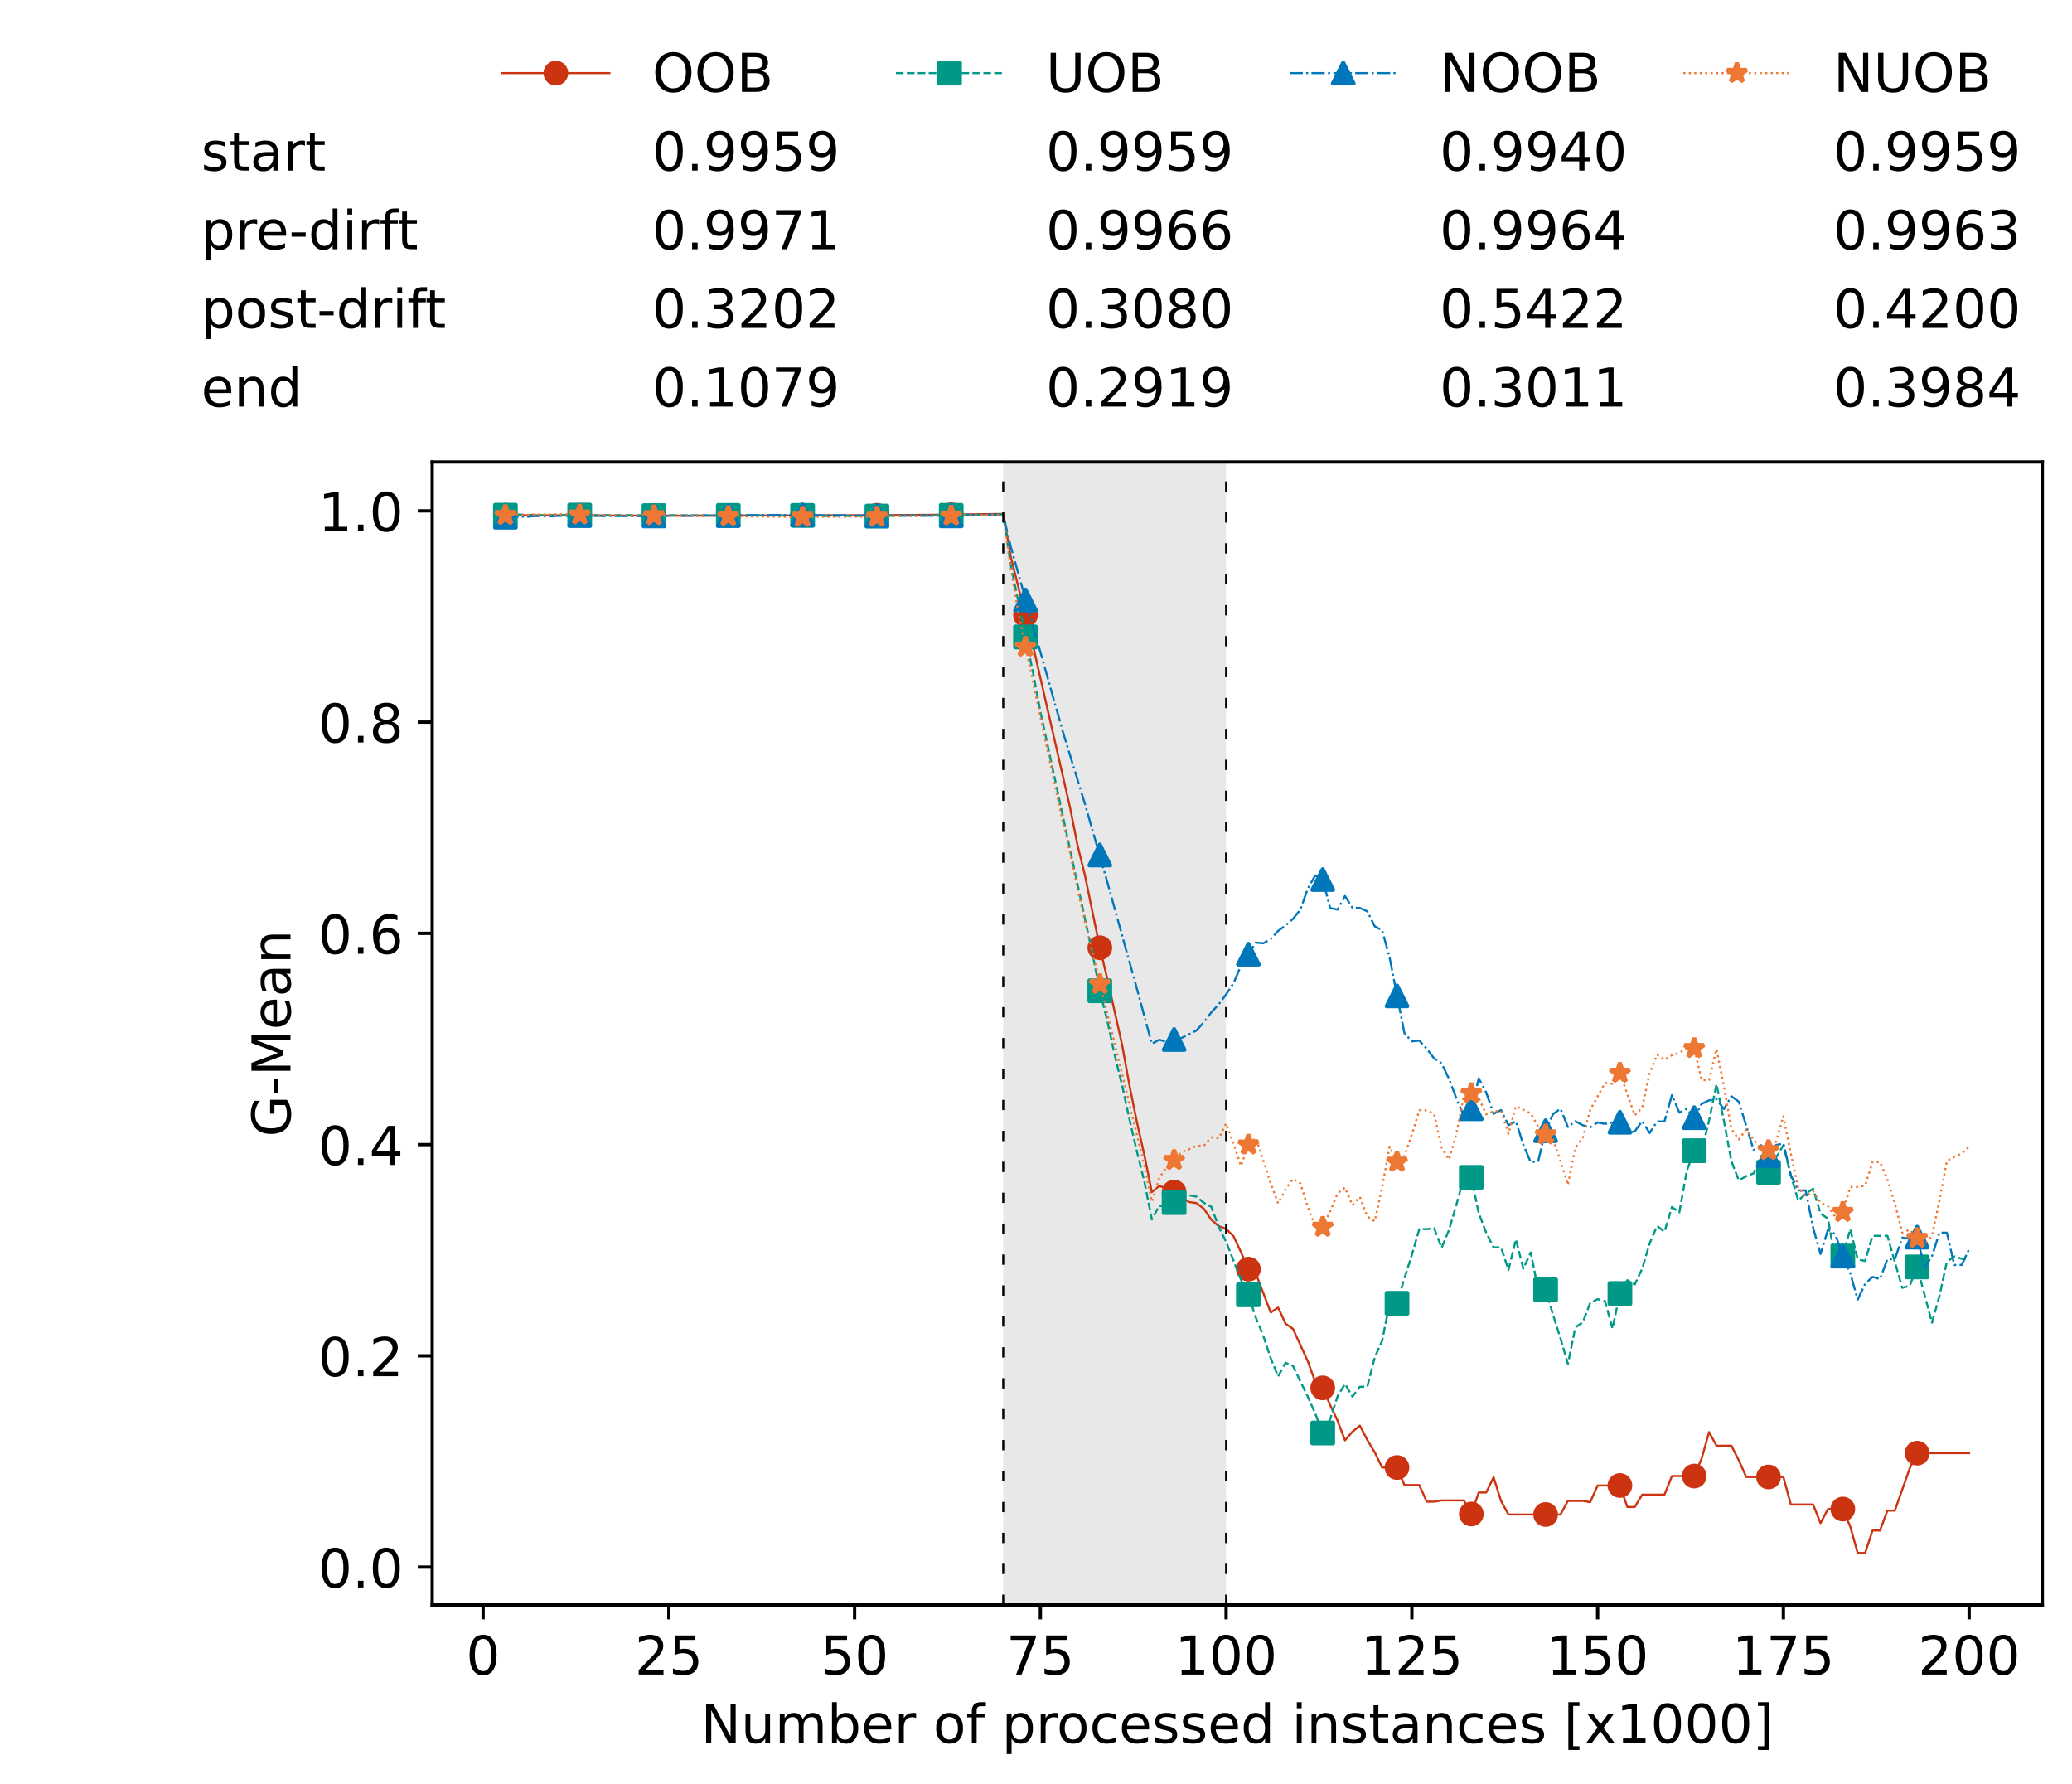 <?xml version="1.0" encoding="utf-8" standalone="no"?>
<!DOCTYPE svg PUBLIC "-//W3C//DTD SVG 1.1//EN"
  "http://www.w3.org/Graphics/SVG/1.1/DTD/svg11.dtd">
<!-- Created with matplotlib (https://matplotlib.org/) -->
<svg height="432.615pt" version="1.1" viewBox="0 0 502.65 432.615" width="502.65pt" xmlns="http://www.w3.org/2000/svg" xmlns:xlink="http://www.w3.org/1999/xlink">
 <defs>
  <style type="text/css">*{stroke-linecap:butt;stroke-linejoin:round;}</style>
 </defs>
 <g id="figure_1">
  <g id="patch_1">
   <path d="M 0 432.615 
L 502.65 432.615 
L 502.65 0 
L 0 0 
z
" style="fill:#ffffff;"/>
  </g>
  <g id="axes_1">
   <g id="patch_2">
    <path d="M 104.85 389.252 
L 495.45 389.252 
L 495.45 112.052 
L 104.85 112.052 
z
" style="fill:#ffffff;"/>
   </g>
   <g id="patch_3">
    <path clip-path="url(#p0329bcb172)" d="M 297.446 389.252 
L 297.446 112.052 
L 243.372 112.052 
L 243.372 389.252 
z
" style="fill:#d3d3d3;opacity:0.5;"/>
   </g>
   <g id="matplotlib.axis_1">
    <g id="xtick_1">
     <g id="line2d_1">
      <defs>
       <path d="M 0 0 
L 0 3.5 
" id="m6bdc2fe3b7" style="stroke:#000000;stroke-width:0.8;"/>
      </defs>
      <g>
       <use style="stroke:#000000;stroke-width:0.8;" x="117.197" xlink:href="#m6bdc2fe3b7" y="389.252"/>
      </g>
     </g>
     <g id="text_1">
      <!-- 0 -->
      <g transform="translate(113.061 406.13)scale(0.13 -0.13)">
       <defs>
        <path d="M 31.781 66.406 
Q 24.172 66.406 20.328 58.906 
Q 16.5 51.422 16.5 36.375 
Q 16.5 21.391 20.328 13.891 
Q 24.172 6.391 31.781 6.391 
Q 39.453 6.391 43.281 13.891 
Q 47.125 21.391 47.125 36.375 
Q 47.125 51.422 43.281 58.906 
Q 39.453 66.406 31.781 66.406 
z
M 31.781 74.219 
Q 44.047 74.219 50.516 64.516 
Q 56.984 54.828 56.984 36.375 
Q 56.984 17.969 50.516 8.266 
Q 44.047 -1.422 31.781 -1.422 
Q 19.531 -1.422 13.062 8.266 
Q 6.594 17.969 6.594 36.375 
Q 6.594 54.828 13.062 64.516 
Q 19.531 74.219 31.781 74.219 
z
" id="DejaVuSans-48"/>
       </defs>
       <use xlink:href="#DejaVuSans-48"/>
      </g>
     </g>
    </g>
    <g id="xtick_2">
     <g id="line2d_2">
      <g>
       <use style="stroke:#000000;stroke-width:0.8;" x="162.259" xlink:href="#m6bdc2fe3b7" y="389.252"/>
      </g>
     </g>
     <g id="text_2">
      <!-- 25 -->
      <g transform="translate(153.988 406.13)scale(0.13 -0.13)">
       <defs>
        <path d="M 19.188 8.297 
L 53.609 8.297 
L 53.609 0 
L 7.328 0 
L 7.328 8.297 
Q 12.938 14.109 22.625 23.891 
Q 32.328 33.688 34.812 36.531 
Q 39.547 41.844 41.422 45.531 
Q 43.312 49.219 43.312 52.781 
Q 43.312 58.594 39.234 62.25 
Q 35.156 65.922 28.609 65.922 
Q 23.969 65.922 18.812 64.312 
Q 13.672 62.703 7.812 59.422 
L 7.812 69.391 
Q 13.766 71.781 18.938 73 
Q 24.125 74.219 28.422 74.219 
Q 39.75 74.219 46.484 68.547 
Q 53.219 62.891 53.219 53.422 
Q 53.219 48.922 51.531 44.891 
Q 49.859 40.875 45.406 35.406 
Q 44.188 33.984 37.641 27.219 
Q 31.109 20.453 19.188 8.297 
z
" id="DejaVuSans-50"/>
        <path d="M 10.797 72.906 
L 49.516 72.906 
L 49.516 64.594 
L 19.828 64.594 
L 19.828 46.734 
Q 21.969 47.469 24.109 47.828 
Q 26.266 48.188 28.422 48.188 
Q 40.625 48.188 47.75 41.5 
Q 54.891 34.812 54.891 23.391 
Q 54.891 11.625 47.562 5.094 
Q 40.234 -1.422 26.906 -1.422 
Q 22.312 -1.422 17.547 -0.641 
Q 12.797 0.141 7.719 1.703 
L 7.719 11.625 
Q 12.109 9.234 16.797 8.062 
Q 21.484 6.891 26.703 6.891 
Q 35.156 6.891 40.078 11.328 
Q 45.016 15.766 45.016 23.391 
Q 45.016 31 40.078 35.438 
Q 35.156 39.891 26.703 39.891 
Q 22.75 39.891 18.812 39.016 
Q 14.891 38.141 10.797 36.281 
z
" id="DejaVuSans-53"/>
       </defs>
       <use xlink:href="#DejaVuSans-50"/>
       <use x="63.623" xlink:href="#DejaVuSans-53"/>
      </g>
     </g>
    </g>
    <g id="xtick_3">
     <g id="line2d_3">
      <g>
       <use style="stroke:#000000;stroke-width:0.8;" x="207.322" xlink:href="#m6bdc2fe3b7" y="389.252"/>
      </g>
     </g>
     <g id="text_3">
      <!-- 50 -->
      <g transform="translate(199.05 406.13)scale(0.13 -0.13)">
       <use xlink:href="#DejaVuSans-53"/>
       <use x="63.623" xlink:href="#DejaVuSans-48"/>
      </g>
     </g>
    </g>
    <g id="xtick_4">
     <g id="line2d_4">
      <g>
       <use style="stroke:#000000;stroke-width:0.8;" x="252.384" xlink:href="#m6bdc2fe3b7" y="389.252"/>
      </g>
     </g>
     <g id="text_4">
      <!-- 75 -->
      <g transform="translate(244.113 406.13)scale(0.13 -0.13)">
       <defs>
        <path d="M 8.203 72.906 
L 55.078 72.906 
L 55.078 68.703 
L 28.609 0 
L 18.312 0 
L 43.219 64.594 
L 8.203 64.594 
z
" id="DejaVuSans-55"/>
       </defs>
       <use xlink:href="#DejaVuSans-55"/>
       <use x="63.623" xlink:href="#DejaVuSans-53"/>
      </g>
     </g>
    </g>
    <g id="xtick_5">
     <g id="line2d_5">
      <g>
       <use style="stroke:#000000;stroke-width:0.8;" x="297.446" xlink:href="#m6bdc2fe3b7" y="389.252"/>
      </g>
     </g>
     <g id="text_5">
      <!-- 100 -->
      <g transform="translate(285.039 406.13)scale(0.13 -0.13)">
       <defs>
        <path d="M 12.406 8.297 
L 28.516 8.297 
L 28.516 63.922 
L 10.984 60.406 
L 10.984 69.391 
L 28.422 72.906 
L 38.281 72.906 
L 38.281 8.297 
L 54.391 8.297 
L 54.391 0 
L 12.406 0 
z
" id="DejaVuSans-49"/>
       </defs>
       <use xlink:href="#DejaVuSans-49"/>
       <use x="63.623" xlink:href="#DejaVuSans-48"/>
       <use x="127.246" xlink:href="#DejaVuSans-48"/>
      </g>
     </g>
    </g>
    <g id="xtick_6">
     <g id="line2d_6">
      <g>
       <use style="stroke:#000000;stroke-width:0.8;" x="342.509" xlink:href="#m6bdc2fe3b7" y="389.252"/>
      </g>
     </g>
     <g id="text_6">
      <!-- 125 -->
      <g transform="translate(330.102 406.13)scale(0.13 -0.13)">
       <use xlink:href="#DejaVuSans-49"/>
       <use x="63.623" xlink:href="#DejaVuSans-50"/>
       <use x="127.246" xlink:href="#DejaVuSans-53"/>
      </g>
     </g>
    </g>
    <g id="xtick_7">
     <g id="line2d_7">
      <g>
       <use style="stroke:#000000;stroke-width:0.8;" x="387.571" xlink:href="#m6bdc2fe3b7" y="389.252"/>
      </g>
     </g>
     <g id="text_7">
      <!-- 150 -->
      <g transform="translate(375.164 406.13)scale(0.13 -0.13)">
       <use xlink:href="#DejaVuSans-49"/>
       <use x="63.623" xlink:href="#DejaVuSans-53"/>
       <use x="127.246" xlink:href="#DejaVuSans-48"/>
      </g>
     </g>
    </g>
    <g id="xtick_8">
     <g id="line2d_8">
      <g>
       <use style="stroke:#000000;stroke-width:0.8;" x="432.633" xlink:href="#m6bdc2fe3b7" y="389.252"/>
      </g>
     </g>
     <g id="text_8">
      <!-- 175 -->
      <g transform="translate(420.226 406.13)scale(0.13 -0.13)">
       <use xlink:href="#DejaVuSans-49"/>
       <use x="63.623" xlink:href="#DejaVuSans-55"/>
       <use x="127.246" xlink:href="#DejaVuSans-53"/>
      </g>
     </g>
    </g>
    <g id="xtick_9">
     <g id="line2d_9">
      <g>
       <use style="stroke:#000000;stroke-width:0.8;" x="477.695" xlink:href="#m6bdc2fe3b7" y="389.252"/>
      </g>
     </g>
     <g id="text_9">
      <!-- 200 -->
      <g transform="translate(465.289 406.13)scale(0.13 -0.13)">
       <use xlink:href="#DejaVuSans-50"/>
       <use x="63.623" xlink:href="#DejaVuSans-48"/>
       <use x="127.246" xlink:href="#DejaVuSans-48"/>
      </g>
     </g>
    </g>
    <g id="text_10">
     <!-- Number of processed instances [x1000] -->
     <g transform="translate(170.025 422.711)scale(0.13 -0.13)">
      <defs>
       <path d="M 9.812 72.906 
L 23.094 72.906 
L 55.422 11.922 
L 55.422 72.906 
L 64.984 72.906 
L 64.984 0 
L 51.703 0 
L 19.391 60.984 
L 19.391 0 
L 9.812 0 
z
" id="DejaVuSans-78"/>
       <path d="M 8.5 21.578 
L 8.5 54.688 
L 17.484 54.688 
L 17.484 21.922 
Q 17.484 14.156 20.5 10.266 
Q 23.531 6.391 29.594 6.391 
Q 36.859 6.391 41.078 11.031 
Q 45.312 15.672 45.312 23.688 
L 45.312 54.688 
L 54.297 54.688 
L 54.297 0 
L 45.312 0 
L 45.312 8.406 
Q 42.047 3.422 37.719 1 
Q 33.406 -1.422 27.688 -1.422 
Q 18.266 -1.422 13.375 4.438 
Q 8.5 10.297 8.5 21.578 
z
M 31.109 56 
z
" id="DejaVuSans-117"/>
       <path d="M 52 44.188 
Q 55.375 50.25 60.062 53.125 
Q 64.75 56 71.094 56 
Q 79.641 56 84.281 50.016 
Q 88.922 44.047 88.922 33.016 
L 88.922 0 
L 79.891 0 
L 79.891 32.719 
Q 79.891 40.578 77.094 44.375 
Q 74.312 48.188 68.609 48.188 
Q 61.625 48.188 57.562 43.547 
Q 53.516 38.922 53.516 30.906 
L 53.516 0 
L 44.484 0 
L 44.484 32.719 
Q 44.484 40.625 41.703 44.406 
Q 38.922 48.188 33.109 48.188 
Q 26.219 48.188 22.156 43.531 
Q 18.109 38.875 18.109 30.906 
L 18.109 0 
L 9.078 0 
L 9.078 54.688 
L 18.109 54.688 
L 18.109 46.188 
Q 21.188 51.219 25.484 53.609 
Q 29.781 56 35.688 56 
Q 41.656 56 45.828 52.969 
Q 50 49.953 52 44.188 
z
" id="DejaVuSans-109"/>
       <path d="M 48.688 27.297 
Q 48.688 37.203 44.609 42.844 
Q 40.531 48.484 33.406 48.484 
Q 26.266 48.484 22.188 42.844 
Q 18.109 37.203 18.109 27.297 
Q 18.109 17.391 22.188 11.75 
Q 26.266 6.109 33.406 6.109 
Q 40.531 6.109 44.609 11.75 
Q 48.688 17.391 48.688 27.297 
z
M 18.109 46.391 
Q 20.953 51.266 25.266 53.625 
Q 29.594 56 35.594 56 
Q 45.562 56 51.781 48.094 
Q 58.016 40.188 58.016 27.297 
Q 58.016 14.406 51.781 6.484 
Q 45.562 -1.422 35.594 -1.422 
Q 29.594 -1.422 25.266 0.953 
Q 20.953 3.328 18.109 8.203 
L 18.109 0 
L 9.078 0 
L 9.078 75.984 
L 18.109 75.984 
z
" id="DejaVuSans-98"/>
       <path d="M 56.203 29.594 
L 56.203 25.203 
L 14.891 25.203 
Q 15.484 15.922 20.484 11.062 
Q 25.484 6.203 34.422 6.203 
Q 39.594 6.203 44.453 7.469 
Q 49.312 8.734 54.109 11.281 
L 54.109 2.781 
Q 49.266 0.734 44.188 -0.344 
Q 39.109 -1.422 33.891 -1.422 
Q 20.797 -1.422 13.156 6.188 
Q 5.516 13.812 5.516 26.812 
Q 5.516 40.234 12.766 48.109 
Q 20.016 56 32.328 56 
Q 43.359 56 49.781 48.891 
Q 56.203 41.797 56.203 29.594 
z
M 47.219 32.234 
Q 47.125 39.594 43.094 43.984 
Q 39.062 48.391 32.422 48.391 
Q 24.906 48.391 20.391 44.141 
Q 15.875 39.891 15.188 32.172 
z
" id="DejaVuSans-101"/>
       <path d="M 41.109 46.297 
Q 39.594 47.172 37.812 47.578 
Q 36.031 48 33.891 48 
Q 26.266 48 22.188 43.047 
Q 18.109 38.094 18.109 28.812 
L 18.109 0 
L 9.078 0 
L 9.078 54.688 
L 18.109 54.688 
L 18.109 46.188 
Q 20.953 51.172 25.484 53.578 
Q 30.031 56 36.531 56 
Q 37.453 56 38.578 55.875 
Q 39.703 55.766 41.062 55.516 
z
" id="DejaVuSans-114"/>
       <path id="DejaVuSans-32"/>
       <path d="M 30.609 48.391 
Q 23.391 48.391 19.188 42.75 
Q 14.984 37.109 14.984 27.297 
Q 14.984 17.484 19.156 11.844 
Q 23.344 6.203 30.609 6.203 
Q 37.797 6.203 41.984 11.859 
Q 46.188 17.531 46.188 27.297 
Q 46.188 37.016 41.984 42.703 
Q 37.797 48.391 30.609 48.391 
z
M 30.609 56 
Q 42.328 56 49.016 48.375 
Q 55.719 40.766 55.719 27.297 
Q 55.719 13.875 49.016 6.219 
Q 42.328 -1.422 30.609 -1.422 
Q 18.844 -1.422 12.172 6.219 
Q 5.516 13.875 5.516 27.297 
Q 5.516 40.766 12.172 48.375 
Q 18.844 56 30.609 56 
z
" id="DejaVuSans-111"/>
       <path d="M 37.109 75.984 
L 37.109 68.5 
L 28.516 68.5 
Q 23.688 68.5 21.797 66.547 
Q 19.922 64.594 19.922 59.516 
L 19.922 54.688 
L 34.719 54.688 
L 34.719 47.703 
L 19.922 47.703 
L 19.922 0 
L 10.891 0 
L 10.891 47.703 
L 2.297 47.703 
L 2.297 54.688 
L 10.891 54.688 
L 10.891 58.5 
Q 10.891 67.625 15.141 71.797 
Q 19.391 75.984 28.609 75.984 
z
" id="DejaVuSans-102"/>
       <path d="M 18.109 8.203 
L 18.109 -20.797 
L 9.078 -20.797 
L 9.078 54.688 
L 18.109 54.688 
L 18.109 46.391 
Q 20.953 51.266 25.266 53.625 
Q 29.594 56 35.594 56 
Q 45.562 56 51.781 48.094 
Q 58.016 40.188 58.016 27.297 
Q 58.016 14.406 51.781 6.484 
Q 45.562 -1.422 35.594 -1.422 
Q 29.594 -1.422 25.266 0.953 
Q 20.953 3.328 18.109 8.203 
z
M 48.688 27.297 
Q 48.688 37.203 44.609 42.844 
Q 40.531 48.484 33.406 48.484 
Q 26.266 48.484 22.188 42.844 
Q 18.109 37.203 18.109 27.297 
Q 18.109 17.391 22.188 11.75 
Q 26.266 6.109 33.406 6.109 
Q 40.531 6.109 44.609 11.75 
Q 48.688 17.391 48.688 27.297 
z
" id="DejaVuSans-112"/>
       <path d="M 48.781 52.594 
L 48.781 44.188 
Q 44.969 46.297 41.141 47.344 
Q 37.312 48.391 33.406 48.391 
Q 24.656 48.391 19.812 42.844 
Q 14.984 37.312 14.984 27.297 
Q 14.984 17.281 19.812 11.734 
Q 24.656 6.203 33.406 6.203 
Q 37.312 6.203 41.141 7.25 
Q 44.969 8.297 48.781 10.406 
L 48.781 2.094 
Q 45.016 0.344 40.984 -0.531 
Q 36.969 -1.422 32.422 -1.422 
Q 20.062 -1.422 12.781 6.344 
Q 5.516 14.109 5.516 27.297 
Q 5.516 40.672 12.859 48.328 
Q 20.219 56 33.016 56 
Q 37.156 56 41.109 55.141 
Q 45.062 54.297 48.781 52.594 
z
" id="DejaVuSans-99"/>
       <path d="M 44.281 53.078 
L 44.281 44.578 
Q 40.484 46.531 36.375 47.5 
Q 32.281 48.484 27.875 48.484 
Q 21.188 48.484 17.844 46.438 
Q 14.5 44.391 14.5 40.281 
Q 14.5 37.156 16.891 35.375 
Q 19.281 33.594 26.516 31.984 
L 29.594 31.297 
Q 39.156 29.25 43.188 25.516 
Q 47.219 21.781 47.219 15.094 
Q 47.219 7.469 41.188 3.016 
Q 35.156 -1.422 24.609 -1.422 
Q 20.219 -1.422 15.453 -0.562 
Q 10.688 0.297 5.422 2 
L 5.422 11.281 
Q 10.406 8.688 15.234 7.391 
Q 20.062 6.109 24.812 6.109 
Q 31.156 6.109 34.562 8.281 
Q 37.984 10.453 37.984 14.406 
Q 37.984 18.062 35.516 20.016 
Q 33.062 21.969 24.703 23.781 
L 21.578 24.516 
Q 13.234 26.266 9.516 29.906 
Q 5.812 33.547 5.812 39.891 
Q 5.812 47.609 11.281 51.797 
Q 16.75 56 26.812 56 
Q 31.781 56 36.172 55.266 
Q 40.578 54.547 44.281 53.078 
z
" id="DejaVuSans-115"/>
       <path d="M 45.406 46.391 
L 45.406 75.984 
L 54.391 75.984 
L 54.391 0 
L 45.406 0 
L 45.406 8.203 
Q 42.578 3.328 38.25 0.953 
Q 33.938 -1.422 27.875 -1.422 
Q 17.969 -1.422 11.734 6.484 
Q 5.516 14.406 5.516 27.297 
Q 5.516 40.188 11.734 48.094 
Q 17.969 56 27.875 56 
Q 33.938 56 38.25 53.625 
Q 42.578 51.266 45.406 46.391 
z
M 14.797 27.297 
Q 14.797 17.391 18.875 11.75 
Q 22.953 6.109 30.078 6.109 
Q 37.203 6.109 41.297 11.75 
Q 45.406 17.391 45.406 27.297 
Q 45.406 37.203 41.297 42.844 
Q 37.203 48.484 30.078 48.484 
Q 22.953 48.484 18.875 42.844 
Q 14.797 37.203 14.797 27.297 
z
" id="DejaVuSans-100"/>
       <path d="M 9.422 54.688 
L 18.406 54.688 
L 18.406 0 
L 9.422 0 
z
M 9.422 75.984 
L 18.406 75.984 
L 18.406 64.594 
L 9.422 64.594 
z
" id="DejaVuSans-105"/>
       <path d="M 54.891 33.016 
L 54.891 0 
L 45.906 0 
L 45.906 32.719 
Q 45.906 40.484 42.875 44.328 
Q 39.844 48.188 33.797 48.188 
Q 26.516 48.188 22.312 43.547 
Q 18.109 38.922 18.109 30.906 
L 18.109 0 
L 9.078 0 
L 9.078 54.688 
L 18.109 54.688 
L 18.109 46.188 
Q 21.344 51.125 25.703 53.562 
Q 30.078 56 35.797 56 
Q 45.219 56 50.047 50.172 
Q 54.891 44.344 54.891 33.016 
z
" id="DejaVuSans-110"/>
       <path d="M 18.312 70.219 
L 18.312 54.688 
L 36.812 54.688 
L 36.812 47.703 
L 18.312 47.703 
L 18.312 18.016 
Q 18.312 11.328 20.141 9.422 
Q 21.969 7.516 27.594 7.516 
L 36.812 7.516 
L 36.812 0 
L 27.594 0 
Q 17.188 0 13.234 3.875 
Q 9.281 7.766 9.281 18.016 
L 9.281 47.703 
L 2.688 47.703 
L 2.688 54.688 
L 9.281 54.688 
L 9.281 70.219 
z
" id="DejaVuSans-116"/>
       <path d="M 34.281 27.484 
Q 23.391 27.484 19.188 25 
Q 14.984 22.516 14.984 16.5 
Q 14.984 11.719 18.141 8.906 
Q 21.297 6.109 26.703 6.109 
Q 34.188 6.109 38.703 11.406 
Q 43.219 16.703 43.219 25.484 
L 43.219 27.484 
z
M 52.203 31.203 
L 52.203 0 
L 43.219 0 
L 43.219 8.297 
Q 40.141 3.328 35.547 0.953 
Q 30.953 -1.422 24.312 -1.422 
Q 15.922 -1.422 10.953 3.297 
Q 6 8.016 6 15.922 
Q 6 25.141 12.172 29.828 
Q 18.359 34.516 30.609 34.516 
L 43.219 34.516 
L 43.219 35.406 
Q 43.219 41.609 39.141 45 
Q 35.062 48.391 27.688 48.391 
Q 23 48.391 18.547 47.266 
Q 14.109 46.141 10.016 43.891 
L 10.016 52.203 
Q 14.938 54.109 19.578 55.047 
Q 24.219 56 28.609 56 
Q 40.484 56 46.344 49.844 
Q 52.203 43.703 52.203 31.203 
z
" id="DejaVuSans-97"/>
       <path d="M 8.594 75.984 
L 29.297 75.984 
L 29.297 69 
L 17.578 69 
L 17.578 -6.203 
L 29.297 -6.203 
L 29.297 -13.188 
L 8.594 -13.188 
z
" id="DejaVuSans-91"/>
       <path d="M 54.891 54.688 
L 35.109 28.078 
L 55.906 0 
L 45.312 0 
L 29.391 21.484 
L 13.484 0 
L 2.875 0 
L 24.125 28.609 
L 4.688 54.688 
L 15.281 54.688 
L 29.781 35.203 
L 44.281 54.688 
z
" id="DejaVuSans-120"/>
       <path d="M 30.422 75.984 
L 30.422 -13.188 
L 9.719 -13.188 
L 9.719 -6.203 
L 21.391 -6.203 
L 21.391 69 
L 9.719 69 
L 9.719 75.984 
z
" id="DejaVuSans-93"/>
      </defs>
      <use xlink:href="#DejaVuSans-78"/>
      <use x="74.805" xlink:href="#DejaVuSans-117"/>
      <use x="138.184" xlink:href="#DejaVuSans-109"/>
      <use x="235.596" xlink:href="#DejaVuSans-98"/>
      <use x="299.072" xlink:href="#DejaVuSans-101"/>
      <use x="360.596" xlink:href="#DejaVuSans-114"/>
      <use x="401.709" xlink:href="#DejaVuSans-32"/>
      <use x="433.496" xlink:href="#DejaVuSans-111"/>
      <use x="494.678" xlink:href="#DejaVuSans-102"/>
      <use x="529.883" xlink:href="#DejaVuSans-32"/>
      <use x="561.67" xlink:href="#DejaVuSans-112"/>
      <use x="625.146" xlink:href="#DejaVuSans-114"/>
      <use x="664.01" xlink:href="#DejaVuSans-111"/>
      <use x="725.191" xlink:href="#DejaVuSans-99"/>
      <use x="780.172" xlink:href="#DejaVuSans-101"/>
      <use x="841.695" xlink:href="#DejaVuSans-115"/>
      <use x="893.795" xlink:href="#DejaVuSans-115"/>
      <use x="945.895" xlink:href="#DejaVuSans-101"/>
      <use x="1007.418" xlink:href="#DejaVuSans-100"/>
      <use x="1070.895" xlink:href="#DejaVuSans-32"/>
      <use x="1102.682" xlink:href="#DejaVuSans-105"/>
      <use x="1130.465" xlink:href="#DejaVuSans-110"/>
      <use x="1193.844" xlink:href="#DejaVuSans-115"/>
      <use x="1245.943" xlink:href="#DejaVuSans-116"/>
      <use x="1285.152" xlink:href="#DejaVuSans-97"/>
      <use x="1346.432" xlink:href="#DejaVuSans-110"/>
      <use x="1409.811" xlink:href="#DejaVuSans-99"/>
      <use x="1464.791" xlink:href="#DejaVuSans-101"/>
      <use x="1526.314" xlink:href="#DejaVuSans-115"/>
      <use x="1578.414" xlink:href="#DejaVuSans-32"/>
      <use x="1610.201" xlink:href="#DejaVuSans-91"/>
      <use x="1649.215" xlink:href="#DejaVuSans-120"/>
      <use x="1708.395" xlink:href="#DejaVuSans-49"/>
      <use x="1772.018" xlink:href="#DejaVuSans-48"/>
      <use x="1835.641" xlink:href="#DejaVuSans-48"/>
      <use x="1899.264" xlink:href="#DejaVuSans-48"/>
      <use x="1962.887" xlink:href="#DejaVuSans-93"/>
     </g>
    </g>
   </g>
   <g id="matplotlib.axis_2">
    <g id="ytick_1">
     <g id="line2d_10">
      <defs>
       <path d="M 0 0 
L -3.5 0 
" id="mc75e1fa95d" style="stroke:#000000;stroke-width:0.8;"/>
      </defs>
      <g>
       <use style="stroke:#000000;stroke-width:0.8;" x="104.85" xlink:href="#mc75e1fa95d" y="380.07"/>
      </g>
     </g>
     <g id="text_11">
      <!-- 0.0 -->
      <g transform="translate(77.176 385.009)scale(0.13 -0.13)">
       <defs>
        <path d="M 10.688 12.406 
L 21 12.406 
L 21 0 
L 10.688 0 
z
" id="DejaVuSans-46"/>
       </defs>
       <use xlink:href="#DejaVuSans-48"/>
       <use x="63.623" xlink:href="#DejaVuSans-46"/>
       <use x="95.41" xlink:href="#DejaVuSans-48"/>
      </g>
     </g>
    </g>
    <g id="ytick_2">
     <g id="line2d_11">
      <g>
       <use style="stroke:#000000;stroke-width:0.8;" x="104.85" xlink:href="#mc75e1fa95d" y="328.837"/>
      </g>
     </g>
     <g id="text_12">
      <!-- 0.2 -->
      <g transform="translate(77.176 333.776)scale(0.13 -0.13)">
       <use xlink:href="#DejaVuSans-48"/>
       <use x="63.623" xlink:href="#DejaVuSans-46"/>
       <use x="95.41" xlink:href="#DejaVuSans-50"/>
      </g>
     </g>
    </g>
    <g id="ytick_3">
     <g id="line2d_12">
      <g>
       <use style="stroke:#000000;stroke-width:0.8;" x="104.85" xlink:href="#mc75e1fa95d" y="277.604"/>
      </g>
     </g>
     <g id="text_13">
      <!-- 0.4 -->
      <g transform="translate(77.176 282.543)scale(0.13 -0.13)">
       <defs>
        <path d="M 37.797 64.312 
L 12.891 25.391 
L 37.797 25.391 
z
M 35.203 72.906 
L 47.609 72.906 
L 47.609 25.391 
L 58.016 25.391 
L 58.016 17.188 
L 47.609 17.188 
L 47.609 0 
L 37.797 0 
L 37.797 17.188 
L 4.891 17.188 
L 4.891 26.703 
z
" id="DejaVuSans-52"/>
       </defs>
       <use xlink:href="#DejaVuSans-48"/>
       <use x="63.623" xlink:href="#DejaVuSans-46"/>
       <use x="95.41" xlink:href="#DejaVuSans-52"/>
      </g>
     </g>
    </g>
    <g id="ytick_4">
     <g id="line2d_13">
      <g>
       <use style="stroke:#000000;stroke-width:0.8;" x="104.85" xlink:href="#mc75e1fa95d" y="226.371"/>
      </g>
     </g>
     <g id="text_14">
      <!-- 0.6 -->
      <g transform="translate(77.176 231.31)scale(0.13 -0.13)">
       <defs>
        <path d="M 33.016 40.375 
Q 26.375 40.375 22.484 35.828 
Q 18.609 31.297 18.609 23.391 
Q 18.609 15.531 22.484 10.953 
Q 26.375 6.391 33.016 6.391 
Q 39.656 6.391 43.531 10.953 
Q 47.406 15.531 47.406 23.391 
Q 47.406 31.297 43.531 35.828 
Q 39.656 40.375 33.016 40.375 
z
M 52.594 71.297 
L 52.594 62.312 
Q 48.875 64.062 45.094 64.984 
Q 41.312 65.922 37.594 65.922 
Q 27.828 65.922 22.672 59.328 
Q 17.531 52.734 16.797 39.406 
Q 19.672 43.656 24.016 45.922 
Q 28.375 48.188 33.594 48.188 
Q 44.578 48.188 50.953 41.516 
Q 57.328 34.859 57.328 23.391 
Q 57.328 12.156 50.688 5.359 
Q 44.047 -1.422 33.016 -1.422 
Q 20.359 -1.422 13.672 8.266 
Q 6.984 17.969 6.984 36.375 
Q 6.984 53.656 15.188 63.938 
Q 23.391 74.219 37.203 74.219 
Q 40.922 74.219 44.703 73.484 
Q 48.484 72.75 52.594 71.297 
z
" id="DejaVuSans-54"/>
       </defs>
       <use xlink:href="#DejaVuSans-48"/>
       <use x="63.623" xlink:href="#DejaVuSans-46"/>
       <use x="95.41" xlink:href="#DejaVuSans-54"/>
      </g>
     </g>
    </g>
    <g id="ytick_5">
     <g id="line2d_14">
      <g>
       <use style="stroke:#000000;stroke-width:0.8;" x="104.85" xlink:href="#mc75e1fa95d" y="175.139"/>
      </g>
     </g>
     <g id="text_15">
      <!-- 0.8 -->
      <g transform="translate(77.176 180.078)scale(0.13 -0.13)">
       <defs>
        <path d="M 31.781 34.625 
Q 24.75 34.625 20.719 30.859 
Q 16.703 27.094 16.703 20.516 
Q 16.703 13.922 20.719 10.156 
Q 24.75 6.391 31.781 6.391 
Q 38.812 6.391 42.859 10.172 
Q 46.922 13.969 46.922 20.516 
Q 46.922 27.094 42.891 30.859 
Q 38.875 34.625 31.781 34.625 
z
M 21.922 38.812 
Q 15.578 40.375 12.031 44.719 
Q 8.5 49.078 8.5 55.328 
Q 8.5 64.062 14.719 69.141 
Q 20.953 74.219 31.781 74.219 
Q 42.672 74.219 48.875 69.141 
Q 55.078 64.062 55.078 55.328 
Q 55.078 49.078 51.531 44.719 
Q 48 40.375 41.703 38.812 
Q 48.828 37.156 52.797 32.312 
Q 56.781 27.484 56.781 20.516 
Q 56.781 9.906 50.312 4.234 
Q 43.844 -1.422 31.781 -1.422 
Q 19.734 -1.422 13.25 4.234 
Q 6.781 9.906 6.781 20.516 
Q 6.781 27.484 10.781 32.312 
Q 14.797 37.156 21.922 38.812 
z
M 18.312 54.391 
Q 18.312 48.734 21.844 45.562 
Q 25.391 42.391 31.781 42.391 
Q 38.141 42.391 41.719 45.562 
Q 45.312 48.734 45.312 54.391 
Q 45.312 60.062 41.719 63.234 
Q 38.141 66.406 31.781 66.406 
Q 25.391 66.406 21.844 63.234 
Q 18.312 60.062 18.312 54.391 
z
" id="DejaVuSans-56"/>
       </defs>
       <use xlink:href="#DejaVuSans-48"/>
       <use x="63.623" xlink:href="#DejaVuSans-46"/>
       <use x="95.41" xlink:href="#DejaVuSans-56"/>
      </g>
     </g>
    </g>
    <g id="ytick_6">
     <g id="line2d_15">
      <g>
       <use style="stroke:#000000;stroke-width:0.8;" x="104.85" xlink:href="#mc75e1fa95d" y="123.906"/>
      </g>
     </g>
     <g id="text_16">
      <!-- 1.0 -->
      <g transform="translate(77.176 128.845)scale(0.13 -0.13)">
       <use xlink:href="#DejaVuSans-49"/>
       <use x="63.623" xlink:href="#DejaVuSans-46"/>
       <use x="95.41" xlink:href="#DejaVuSans-48"/>
      </g>
     </g>
    </g>
    <g id="text_17">
     <!-- G-Mean -->
     <g transform="translate(70.472 275.744)rotate(-90)scale(0.13 -0.13)">
      <defs>
       <path d="M 59.516 10.406 
L 59.516 29.984 
L 43.406 29.984 
L 43.406 38.094 
L 69.281 38.094 
L 69.281 6.781 
Q 63.578 2.734 56.688 0.656 
Q 49.812 -1.422 42 -1.422 
Q 24.906 -1.422 15.25 8.562 
Q 5.609 18.562 5.609 36.375 
Q 5.609 54.25 15.25 64.234 
Q 24.906 74.219 42 74.219 
Q 49.125 74.219 55.547 72.453 
Q 61.969 70.703 67.391 67.281 
L 67.391 56.781 
Q 61.922 61.422 55.766 63.766 
Q 49.609 66.109 42.828 66.109 
Q 29.438 66.109 22.719 58.641 
Q 16.016 51.172 16.016 36.375 
Q 16.016 21.625 22.719 14.156 
Q 29.438 6.688 42.828 6.688 
Q 48.047 6.688 52.141 7.594 
Q 56.25 8.5 59.516 10.406 
z
" id="DejaVuSans-71"/>
       <path d="M 4.891 31.391 
L 31.203 31.391 
L 31.203 23.391 
L 4.891 23.391 
z
" id="DejaVuSans-45"/>
       <path d="M 9.812 72.906 
L 24.516 72.906 
L 43.109 23.297 
L 61.812 72.906 
L 76.516 72.906 
L 76.516 0 
L 66.891 0 
L 66.891 64.016 
L 48.094 14.016 
L 38.188 14.016 
L 19.391 64.016 
L 19.391 0 
L 9.812 0 
z
" id="DejaVuSans-77"/>
      </defs>
      <use xlink:href="#DejaVuSans-71"/>
      <use x="77.49" xlink:href="#DejaVuSans-45"/>
      <use x="113.574" xlink:href="#DejaVuSans-77"/>
      <use x="199.854" xlink:href="#DejaVuSans-101"/>
      <use x="261.377" xlink:href="#DejaVuSans-97"/>
      <use x="322.656" xlink:href="#DejaVuSans-110"/>
     </g>
    </g>
   </g>
   <g id="line2d_16"/>
   <g id="line2d_17"/>
   <g id="line2d_18"/>
   <g id="line2d_19"/>
   <g id="line2d_20"/>
   <g id="line2d_21">
    <path clip-path="url(#p0329bcb172)" d="M 122.605 124.951 
L 144.234 125.024 
L 151.444 125.064 
L 158.654 125.081 
L 212.729 124.968 
L 228.952 124.84 
L 232.557 124.79 
L 236.162 124.74 
L 239.767 124.69 
L 243.372 124.652 
L 245.174 134.894 
L 250.581 156.526 
L 259.594 195.897 
L 261.396 204.986 
L 263.199 212.306 
L 266.804 229.855 
L 268.606 237.329 
L 272.211 253.397 
L 274.014 263.327 
L 275.816 272.212 
L 277.619 280.185 
L 279.421 289.124 
L 281.224 287.639 
L 283.026 288.2 
L 284.829 289.117 
L 288.434 291.525 
L 290.236 291.787 
L 292.039 293.156 
L 293.841 295.824 
L 295.644 297.392 
L 297.446 298.042 
L 299.249 299.843 
L 301.051 303.689 
L 302.854 307.808 
L 304.656 308.876 
L 308.261 318.321 
L 310.064 317.133 
L 311.866 321.043 
L 313.669 322.306 
L 317.274 330.175 
L 319.076 335.19 
L 320.879 336.611 
L 322.681 340.778 
L 324.484 344.573 
L 326.286 349.331 
L 328.089 347.234 
L 329.891 345.765 
L 331.694 349.231 
L 333.496 352.236 
L 335.299 355.922 
L 338.904 355.922 
L 340.706 360.175 
L 344.311 360.175 
L 346.114 364.202 
L 347.916 364.202 
L 349.719 363.897 
L 355.126 363.897 
L 356.928 367.199 
L 358.731 361.983 
L 360.533 361.983 
L 362.336 358.295 
L 364.138 364.012 
L 365.941 367.314 
L 378.558 367.314 
L 380.361 364.014 
L 383.966 364.014 
L 385.768 364.32 
L 387.571 360.282 
L 392.978 360.282 
L 394.781 365.498 
L 396.583 365.498 
L 398.386 362.504 
L 403.793 362.504 
L 405.596 357.992 
L 411.003 357.992 
L 412.806 353.731 
L 414.608 347.33 
L 416.411 350.63 
L 420.016 350.63 
L 421.818 354.176 
L 423.621 358.214 
L 432.633 358.214 
L 434.436 364.896 
L 439.843 364.896 
L 441.646 369.408 
L 443.448 365.99 
L 447.053 365.99 
L 448.856 370.251 
L 450.658 376.652 
L 452.461 376.652 
L 454.263 371.204 
L 456.066 371.204 
L 457.868 366.373 
L 459.671 366.373 
L 463.276 356.133 
L 465.078 352.439 
L 477.695 352.439 
L 477.695 352.439 
" style="fill:none;stroke:#cc3311;stroke-linecap:square;stroke-width:0.5;"/>
    <defs>
     <path d="M 0 2.5 
C 0.663 2.5 1.299 2.237 1.768 1.768 
C 2.237 1.299 2.5 0.663 2.5 0 
C 2.5 -0.663 2.237 -1.299 1.768 -1.768 
C 1.299 -2.237 0.663 -2.5 0 -2.5 
C -0.663 -2.5 -1.299 -2.237 -1.768 -1.768 
C -2.237 -1.299 -2.5 -0.663 -2.5 0 
C -2.5 0.663 -2.237 1.299 -1.768 1.768 
C -1.299 2.237 -0.663 2.5 0 2.5 
z
" id="m997913a378" style="stroke:#cc3311;"/>
    </defs>
    <g clip-path="url(#p0329bcb172)">
     <use style="fill:#cc3311;stroke:#cc3311;" x="122.605" xlink:href="#m997913a378" y="124.951"/>
     <use style="fill:#cc3311;stroke:#cc3311;" x="140.629" xlink:href="#m997913a378" y="124.975"/>
     <use style="fill:#cc3311;stroke:#cc3311;" x="158.654" xlink:href="#m997913a378" y="125.081"/>
     <use style="fill:#cc3311;stroke:#cc3311;" x="176.679" xlink:href="#m997913a378" y="125.072"/>
     <use style="fill:#cc3311;stroke:#cc3311;" x="194.704" xlink:href="#m997913a378" y="124.957"/>
     <use style="fill:#cc3311;stroke:#cc3311;" x="212.729" xlink:href="#m997913a378" y="124.968"/>
     <use style="fill:#cc3311;stroke:#cc3311;" x="230.754" xlink:href="#m997913a378" y="124.841"/>
     <use style="fill:#cc3311;stroke:#cc3311;" x="248.779" xlink:href="#m997913a378" y="149.192"/>
     <use style="fill:#cc3311;stroke:#cc3311;" x="266.804" xlink:href="#m997913a378" y="229.855"/>
     <use style="fill:#cc3311;stroke:#cc3311;" x="284.829" xlink:href="#m997913a378" y="289.117"/>
     <use style="fill:#cc3311;stroke:#cc3311;" x="302.854" xlink:href="#m997913a378" y="307.808"/>
     <use style="fill:#cc3311;stroke:#cc3311;" x="320.879" xlink:href="#m997913a378" y="336.611"/>
     <use style="fill:#cc3311;stroke:#cc3311;" x="338.904" xlink:href="#m997913a378" y="355.922"/>
     <use style="fill:#cc3311;stroke:#cc3311;" x="356.928" xlink:href="#m997913a378" y="367.199"/>
     <use style="fill:#cc3311;stroke:#cc3311;" x="374.953" xlink:href="#m997913a378" y="367.314"/>
     <use style="fill:#cc3311;stroke:#cc3311;" x="392.978" xlink:href="#m997913a378" y="360.282"/>
     <use style="fill:#cc3311;stroke:#cc3311;" x="411.003" xlink:href="#m997913a378" y="357.992"/>
     <use style="fill:#cc3311;stroke:#cc3311;" x="429.028" xlink:href="#m997913a378" y="358.214"/>
     <use style="fill:#cc3311;stroke:#cc3311;" x="447.053" xlink:href="#m997913a378" y="365.99"/>
     <use style="fill:#cc3311;stroke:#cc3311;" x="465.078" xlink:href="#m997913a378" y="352.439"/>
    </g>
   </g>
   <g id="line2d_22"/>
   <g id="line2d_23"/>
   <g id="line2d_24"/>
   <g id="line2d_25"/>
   <g id="line2d_26">
    <path clip-path="url(#p0329bcb172)" d="M 122.605 124.951 
L 124.407 124.685 
L 128.012 124.947 
L 129.815 124.838 
L 131.617 125.02 
L 135.222 124.962 
L 140.629 124.925 
L 153.247 124.969 
L 182.087 125.02 
L 187.494 125.03 
L 191.099 125.083 
L 194.704 125.006 
L 200.112 125.147 
L 203.717 125.145 
L 214.532 125.134 
L 221.742 125.007 
L 225.347 125.02 
L 228.952 124.98 
L 232.557 124.931 
L 234.359 124.842 
L 237.964 124.881 
L 241.569 124.792 
L 243.372 124.767 
L 245.174 136.954 
L 250.581 163.011 
L 252.384 172.575 
L 265.001 231.207 
L 266.804 240.297 
L 268.606 247.509 
L 270.409 255.886 
L 272.211 263.22 
L 274.014 271.556 
L 275.816 279.333 
L 277.619 286.6 
L 279.421 295.765 
L 281.224 292.463 
L 283.026 292.537 
L 284.829 291.673 
L 286.631 290.574 
L 288.434 289.879 
L 290.236 290.213 
L 292.039 291.721 
L 293.841 292.671 
L 295.644 297.577 
L 297.446 301.174 
L 301.051 310.386 
L 302.854 314.026 
L 304.656 319.584 
L 306.459 323.974 
L 308.261 329.385 
L 310.064 333.818 
L 311.866 330.521 
L 313.669 331.281 
L 317.274 338.782 
L 319.076 342.861 
L 320.879 347.549 
L 322.681 344.199 
L 324.484 338.635 
L 326.286 335.658 
L 328.089 338.731 
L 329.891 336.334 
L 331.694 336.334 
L 333.496 329.238 
L 335.299 325.165 
L 337.101 316.097 
L 338.904 316.097 
L 340.706 310.011 
L 342.509 304.36 
L 344.311 298.108 
L 346.114 298.108 
L 347.916 297.892 
L 349.719 302.636 
L 351.521 298.291 
L 353.324 292.155 
L 355.126 285.555 
L 356.928 285.555 
L 358.731 294.24 
L 360.533 298.981 
L 362.336 302.531 
L 364.138 302.531 
L 365.941 307.992 
L 367.743 300.6 
L 369.546 307.696 
L 371.348 303.759 
L 373.151 312.827 
L 374.953 312.827 
L 376.756 318.913 
L 378.558 324.564 
L 380.361 330.816 
L 382.163 321.928 
L 383.966 320.711 
L 385.768 316.033 
L 387.571 315.082 
L 389.373 315.606 
L 391.176 322.207 
L 392.978 313.719 
L 394.781 310.48 
L 396.583 311.531 
L 398.386 307.699 
L 400.188 301.587 
L 401.991 297.317 
L 403.793 298.739 
L 405.596 292.731 
L 407.398 294.047 
L 409.201 283.951 
L 411.003 279.084 
L 412.806 279.084 
L 414.608 271.769 
L 416.411 262.965 
L 418.213 271.853 
L 420.016 281.601 
L 421.818 286.279 
L 423.621 285.27 
L 425.423 284.57 
L 427.226 280.356 
L 429.028 284.318 
L 430.831 280.798 
L 432.633 277.745 
L 434.436 285.067 
L 436.238 291.18 
L 438.041 289.536 
L 439.843 288.301 
L 441.646 294.308 
L 443.448 295.582 
L 445.251 305.678 
L 447.053 304.643 
L 448.856 298.111 
L 450.658 305.426 
L 452.461 305.839 
L 454.263 299.73 
L 457.868 299.73 
L 461.473 312.346 
L 463.276 311.846 
L 465.078 307.277 
L 468.683 320.788 
L 470.485 314.353 
L 472.288 306.003 
L 474.09 304.73 
L 475.893 305.302 
L 477.695 305.302 
L 477.695 305.302 
" style="fill:none;stroke:#009988;stroke-dasharray:1.85,0.8;stroke-dashoffset:0;stroke-width:0.5;"/>
    <defs>
     <path d="M -2.5 2.5 
L 2.5 2.5 
L 2.5 -2.5 
L -2.5 -2.5 
z
" id="mef29fa17c8" style="stroke:#009988;stroke-linejoin:miter;"/>
    </defs>
    <g clip-path="url(#p0329bcb172)">
     <use style="fill:#009988;stroke:#009988;stroke-linejoin:miter;" x="122.605" xlink:href="#mef29fa17c8" y="124.951"/>
     <use style="fill:#009988;stroke:#009988;stroke-linejoin:miter;" x="140.629" xlink:href="#mef29fa17c8" y="124.925"/>
     <use style="fill:#009988;stroke:#009988;stroke-linejoin:miter;" x="158.654" xlink:href="#mef29fa17c8" y="125.052"/>
     <use style="fill:#009988;stroke:#009988;stroke-linejoin:miter;" x="176.679" xlink:href="#mef29fa17c8" y="125.006"/>
     <use style="fill:#009988;stroke:#009988;stroke-linejoin:miter;" x="194.704" xlink:href="#mef29fa17c8" y="125.006"/>
     <use style="fill:#009988;stroke:#009988;stroke-linejoin:miter;" x="212.729" xlink:href="#mef29fa17c8" y="125.171"/>
     <use style="fill:#009988;stroke:#009988;stroke-linejoin:miter;" x="230.754" xlink:href="#mef29fa17c8" y="124.982"/>
     <use style="fill:#009988;stroke:#009988;stroke-linejoin:miter;" x="248.779" xlink:href="#mef29fa17c8" y="154.478"/>
     <use style="fill:#009988;stroke:#009988;stroke-linejoin:miter;" x="266.804" xlink:href="#mef29fa17c8" y="240.297"/>
     <use style="fill:#009988;stroke:#009988;stroke-linejoin:miter;" x="284.829" xlink:href="#mef29fa17c8" y="291.673"/>
     <use style="fill:#009988;stroke:#009988;stroke-linejoin:miter;" x="302.854" xlink:href="#mef29fa17c8" y="314.026"/>
     <use style="fill:#009988;stroke:#009988;stroke-linejoin:miter;" x="320.879" xlink:href="#mef29fa17c8" y="347.549"/>
     <use style="fill:#009988;stroke:#009988;stroke-linejoin:miter;" x="338.904" xlink:href="#mef29fa17c8" y="316.097"/>
     <use style="fill:#009988;stroke:#009988;stroke-linejoin:miter;" x="356.928" xlink:href="#mef29fa17c8" y="285.555"/>
     <use style="fill:#009988;stroke:#009988;stroke-linejoin:miter;" x="374.953" xlink:href="#mef29fa17c8" y="312.827"/>
     <use style="fill:#009988;stroke:#009988;stroke-linejoin:miter;" x="392.978" xlink:href="#mef29fa17c8" y="313.719"/>
     <use style="fill:#009988;stroke:#009988;stroke-linejoin:miter;" x="411.003" xlink:href="#mef29fa17c8" y="279.084"/>
     <use style="fill:#009988;stroke:#009988;stroke-linejoin:miter;" x="429.028" xlink:href="#mef29fa17c8" y="284.318"/>
     <use style="fill:#009988;stroke:#009988;stroke-linejoin:miter;" x="447.053" xlink:href="#mef29fa17c8" y="304.643"/>
     <use style="fill:#009988;stroke:#009988;stroke-linejoin:miter;" x="465.078" xlink:href="#mef29fa17c8" y="307.277"/>
    </g>
   </g>
   <g id="line2d_27"/>
   <g id="line2d_28"/>
   <g id="line2d_29"/>
   <g id="line2d_30"/>
   <g id="line2d_31">
    <path clip-path="url(#p0329bcb172)" d="M 122.605 125.443 
L 124.407 125.469 
L 126.21 125.29 
L 128.012 125.342 
L 129.815 125.154 
L 133.419 125.233 
L 135.222 125.128 
L 138.827 125.089 
L 140.629 125.051 
L 144.234 125.133 
L 155.049 125.175 
L 164.062 125.055 
L 165.864 125.121 
L 169.469 125.058 
L 176.679 125.044 
L 183.889 124.926 
L 196.507 124.924 
L 200.112 124.989 
L 201.914 124.95 
L 205.519 125.013 
L 230.754 125.113 
L 239.767 124.879 
L 243.372 124.827 
L 245.174 132.496 
L 257.791 177.297 
L 263.199 194.988 
L 268.606 213.867 
L 275.816 239.847 
L 279.421 253.162 
L 281.224 252.17 
L 283.026 252.693 
L 284.829 252.112 
L 286.631 251.73 
L 290.236 249.941 
L 292.039 247.936 
L 293.841 245.537 
L 295.644 243.598 
L 297.446 241.182 
L 299.249 238.431 
L 301.051 234.211 
L 304.656 228.612 
L 306.459 228.776 
L 308.261 227.763 
L 310.064 225.769 
L 311.866 224.447 
L 313.669 222.856 
L 315.471 220.577 
L 317.274 215.467 
L 319.076 212.302 
L 320.879 213.314 
L 322.681 220.224 
L 324.484 220.611 
L 326.286 217.312 
L 328.089 220.173 
L 329.891 220.21 
L 331.694 221.018 
L 333.496 224.655 
L 335.299 225.633 
L 337.101 232.221 
L 340.706 250.615 
L 342.509 252.567 
L 344.311 252.364 
L 346.114 254.355 
L 347.916 256.717 
L 349.719 257.898 
L 351.521 261.659 
L 353.324 266.445 
L 355.126 270.608 
L 356.928 268.917 
L 358.731 261.545 
L 360.533 264.953 
L 362.336 270.135 
L 364.138 269.228 
L 365.941 272.918 
L 367.743 271.934 
L 369.546 277.63 
L 371.348 281.893 
L 373.151 281.611 
L 374.953 274.231 
L 376.756 270.199 
L 378.558 268.909 
L 380.361 273.318 
L 382.163 271.946 
L 383.966 272.896 
L 385.768 273.424 
L 387.571 272.232 
L 389.373 272.578 
L 391.176 272.194 
L 392.978 272.179 
L 394.781 274.72 
L 396.583 274.408 
L 398.386 271.899 
L 400.188 274.803 
L 401.991 271.981 
L 403.793 271.995 
L 405.596 265.604 
L 407.398 269.85 
L 409.201 268.914 
L 411.003 271.076 
L 412.806 267.728 
L 414.608 266.865 
L 416.411 266.62 
L 418.213 268.991 
L 420.016 265.884 
L 421.818 267.188 
L 425.423 278.924 
L 427.226 277.742 
L 429.028 280.278 
L 430.831 277.722 
L 432.633 277.309 
L 434.436 285.025 
L 436.238 288.718 
L 438.041 288.71 
L 439.843 297.749 
L 441.646 304.14 
L 443.448 298.22 
L 445.251 299.407 
L 447.053 304.625 
L 448.856 308.806 
L 450.658 315.207 
L 452.461 311.363 
L 454.263 309.696 
L 456.066 310.226 
L 457.868 305.392 
L 459.671 305.392 
L 461.473 300.171 
L 463.276 300.435 
L 465.078 300.047 
L 466.881 307.435 
L 468.683 304.692 
L 470.485 298.966 
L 472.288 298.966 
L 474.09 306.802 
L 475.893 306.802 
L 477.695 302.944 
L 477.695 302.944 
" style="fill:none;stroke:#0077bb;stroke-dasharray:3.2,0.8,0.5,0.8;stroke-dashoffset:0;stroke-width:0.5;"/>
    <defs>
     <path d="M 0 -2.5 
L -2.5 2.5 
L 2.5 2.5 
z
" id="m908a572541" style="stroke:#0077bb;stroke-linejoin:miter;"/>
    </defs>
    <g clip-path="url(#p0329bcb172)">
     <use style="fill:#0077bb;stroke:#0077bb;stroke-linejoin:miter;" x="122.605" xlink:href="#m908a572541" y="125.443"/>
     <use style="fill:#0077bb;stroke:#0077bb;stroke-linejoin:miter;" x="140.629" xlink:href="#m908a572541" y="125.051"/>
     <use style="fill:#0077bb;stroke:#0077bb;stroke-linejoin:miter;" x="158.654" xlink:href="#m908a572541" y="125.125"/>
     <use style="fill:#0077bb;stroke:#0077bb;stroke-linejoin:miter;" x="176.679" xlink:href="#m908a572541" y="125.044"/>
     <use style="fill:#0077bb;stroke:#0077bb;stroke-linejoin:miter;" x="194.704" xlink:href="#m908a572541" y="124.885"/>
     <use style="fill:#0077bb;stroke:#0077bb;stroke-linejoin:miter;" x="212.729" xlink:href="#m908a572541" y="125.116"/>
     <use style="fill:#0077bb;stroke:#0077bb;stroke-linejoin:miter;" x="230.754" xlink:href="#m908a572541" y="125.113"/>
     <use style="fill:#0077bb;stroke:#0077bb;stroke-linejoin:miter;" x="248.779" xlink:href="#m908a572541" y="145.533"/>
     <use style="fill:#0077bb;stroke:#0077bb;stroke-linejoin:miter;" x="266.804" xlink:href="#m908a572541" y="207.356"/>
     <use style="fill:#0077bb;stroke:#0077bb;stroke-linejoin:miter;" x="284.829" xlink:href="#m908a572541" y="252.112"/>
     <use style="fill:#0077bb;stroke:#0077bb;stroke-linejoin:miter;" x="302.854" xlink:href="#m908a572541" y="231.427"/>
     <use style="fill:#0077bb;stroke:#0077bb;stroke-linejoin:miter;" x="320.879" xlink:href="#m908a572541" y="213.314"/>
     <use style="fill:#0077bb;stroke:#0077bb;stroke-linejoin:miter;" x="338.904" xlink:href="#m908a572541" y="241.527"/>
     <use style="fill:#0077bb;stroke:#0077bb;stroke-linejoin:miter;" x="356.928" xlink:href="#m908a572541" y="268.917"/>
     <use style="fill:#0077bb;stroke:#0077bb;stroke-linejoin:miter;" x="374.953" xlink:href="#m908a572541" y="274.231"/>
     <use style="fill:#0077bb;stroke:#0077bb;stroke-linejoin:miter;" x="392.978" xlink:href="#m908a572541" y="272.179"/>
     <use style="fill:#0077bb;stroke:#0077bb;stroke-linejoin:miter;" x="411.003" xlink:href="#m908a572541" y="271.076"/>
     <use style="fill:#0077bb;stroke:#0077bb;stroke-linejoin:miter;" x="429.028" xlink:href="#m908a572541" y="280.278"/>
     <use style="fill:#0077bb;stroke:#0077bb;stroke-linejoin:miter;" x="447.053" xlink:href="#m908a572541" y="304.625"/>
     <use style="fill:#0077bb;stroke:#0077bb;stroke-linejoin:miter;" x="465.078" xlink:href="#m908a572541" y="300.047"/>
    </g>
   </g>
   <g id="line2d_32"/>
   <g id="line2d_33"/>
   <g id="line2d_34"/>
   <g id="line2d_35"/>
   <g id="line2d_36">
    <path clip-path="url(#p0329bcb172)" d="M 122.605 124.951 
L 124.407 124.685 
L 128.012 124.877 
L 129.815 124.782 
L 133.419 124.788 
L 137.024 124.73 
L 146.037 124.926 
L 149.642 124.991 
L 155.049 124.956 
L 167.667 125.11 
L 192.902 125.368 
L 214.532 125.297 
L 216.334 125.149 
L 223.544 125.157 
L 243.372 124.863 
L 245.174 137.634 
L 246.976 148.276 
L 255.989 190.872 
L 257.791 199.134 
L 259.594 206.826 
L 261.396 215.635 
L 263.199 223.51 
L 277.619 282.677 
L 279.421 291.424 
L 281.224 285.654 
L 283.026 283.049 
L 284.829 281.384 
L 286.631 279.44 
L 288.434 278.737 
L 290.236 277.909 
L 292.039 277.906 
L 293.841 275.834 
L 295.644 276.103 
L 297.446 272.479 
L 299.249 277.387 
L 301.051 282.786 
L 302.854 277.636 
L 304.656 275.948 
L 308.261 287.008 
L 310.064 291.864 
L 311.866 288.444 
L 313.669 285.886 
L 315.471 287.011 
L 317.274 292.781 
L 319.076 297.473 
L 320.879 297.582 
L 322.681 293.782 
L 324.484 289.438 
L 326.286 288.023 
L 328.089 292.304 
L 329.891 290.285 
L 331.694 295.069 
L 333.496 296.192 
L 335.299 287.931 
L 337.101 278.098 
L 338.904 281.809 
L 340.706 280.399 
L 342.509 275.111 
L 344.311 269.275 
L 346.114 269.275 
L 347.916 270.201 
L 349.719 278.311 
L 351.521 281.235 
L 353.324 274.839 
L 355.126 265.744 
L 356.928 265.171 
L 358.731 266.281 
L 360.533 270.284 
L 362.336 269.477 
L 364.138 269.477 
L 365.941 274.982 
L 367.743 268.272 
L 371.348 270.046 
L 373.151 273.271 
L 374.953 275.177 
L 376.756 276.263 
L 378.558 281.55 
L 380.361 287.387 
L 382.163 278.368 
L 383.966 275.969 
L 385.768 269.194 
L 389.373 262.614 
L 391.176 262.852 
L 392.978 260.238 
L 396.583 270.476 
L 398.386 268.608 
L 400.188 260.315 
L 401.991 255.773 
L 403.793 257.054 
L 405.596 255.933 
L 407.398 255.329 
L 409.201 254.174 
L 411.003 254.24 
L 412.806 261.953 
L 414.608 261.953 
L 416.411 254.449 
L 418.213 263.468 
L 420.016 273.796 
L 421.818 276.353 
L 423.621 273.932 
L 425.423 276.416 
L 427.226 278.431 
L 429.028 278.991 
L 430.831 276.941 
L 432.633 270.748 
L 434.436 279.786 
L 436.238 288.078 
L 438.041 290.164 
L 439.843 288.93 
L 441.646 291.69 
L 443.448 292.522 
L 445.251 295.145 
L 447.053 293.978 
L 448.856 287.879 
L 450.658 287.879 
L 452.461 287.571 
L 454.263 281.821 
L 456.066 281.821 
L 457.868 286.039 
L 459.671 291.861 
L 461.473 298.951 
L 463.276 298.239 
L 465.078 300.283 
L 466.881 301.963 
L 468.683 299.66 
L 470.485 291.229 
L 472.288 281.595 
L 474.09 280.568 
L 475.893 279.78 
L 477.695 278.016 
L 477.695 278.016 
" style="fill:none;stroke:#ee7733;stroke-dasharray:0.5,0.825;stroke-dashoffset:0;stroke-width:0.5;"/>
    <defs>
     <path d="M 0 -2.5 
L -0.561 -0.773 
L -2.378 -0.773 
L -0.908 0.295 
L -1.469 2.023 
L -0 0.955 
L 1.469 2.023 
L 0.908 0.295 
L 2.378 -0.773 
L 0.561 -0.773 
z
" id="me96255ab4e" style="stroke:#ee7733;stroke-linejoin:bevel;"/>
    </defs>
    <g clip-path="url(#p0329bcb172)">
     <use style="fill:#ee7733;stroke:#ee7733;stroke-linejoin:bevel;" x="122.605" xlink:href="#me96255ab4e" y="124.951"/>
     <use style="fill:#ee7733;stroke:#ee7733;stroke-linejoin:bevel;" x="140.629" xlink:href="#me96255ab4e" y="124.836"/>
     <use style="fill:#ee7733;stroke:#ee7733;stroke-linejoin:bevel;" x="158.654" xlink:href="#me96255ab4e" y="125.004"/>
     <use style="fill:#ee7733;stroke:#ee7733;stroke-linejoin:bevel;" x="176.679" xlink:href="#me96255ab4e" y="125.203"/>
     <use style="fill:#ee7733;stroke:#ee7733;stroke-linejoin:bevel;" x="194.704" xlink:href="#me96255ab4e" y="125.369"/>
     <use style="fill:#ee7733;stroke:#ee7733;stroke-linejoin:bevel;" x="212.729" xlink:href="#me96255ab4e" y="125.349"/>
     <use style="fill:#ee7733;stroke:#ee7733;stroke-linejoin:bevel;" x="230.754" xlink:href="#me96255ab4e" y="125.09"/>
     <use style="fill:#ee7733;stroke:#ee7733;stroke-linejoin:bevel;" x="248.779" xlink:href="#me96255ab4e" y="156.891"/>
     <use style="fill:#ee7733;stroke:#ee7733;stroke-linejoin:bevel;" x="266.804" xlink:href="#me96255ab4e" y="238.691"/>
     <use style="fill:#ee7733;stroke:#ee7733;stroke-linejoin:bevel;" x="284.829" xlink:href="#me96255ab4e" y="281.384"/>
     <use style="fill:#ee7733;stroke:#ee7733;stroke-linejoin:bevel;" x="302.854" xlink:href="#me96255ab4e" y="277.636"/>
     <use style="fill:#ee7733;stroke:#ee7733;stroke-linejoin:bevel;" x="320.879" xlink:href="#me96255ab4e" y="297.582"/>
     <use style="fill:#ee7733;stroke:#ee7733;stroke-linejoin:bevel;" x="338.904" xlink:href="#me96255ab4e" y="281.809"/>
     <use style="fill:#ee7733;stroke:#ee7733;stroke-linejoin:bevel;" x="356.928" xlink:href="#me96255ab4e" y="265.171"/>
     <use style="fill:#ee7733;stroke:#ee7733;stroke-linejoin:bevel;" x="374.953" xlink:href="#me96255ab4e" y="275.177"/>
     <use style="fill:#ee7733;stroke:#ee7733;stroke-linejoin:bevel;" x="392.978" xlink:href="#me96255ab4e" y="260.238"/>
     <use style="fill:#ee7733;stroke:#ee7733;stroke-linejoin:bevel;" x="411.003" xlink:href="#me96255ab4e" y="254.24"/>
     <use style="fill:#ee7733;stroke:#ee7733;stroke-linejoin:bevel;" x="429.028" xlink:href="#me96255ab4e" y="278.991"/>
     <use style="fill:#ee7733;stroke:#ee7733;stroke-linejoin:bevel;" x="447.053" xlink:href="#me96255ab4e" y="293.978"/>
     <use style="fill:#ee7733;stroke:#ee7733;stroke-linejoin:bevel;" x="465.078" xlink:href="#me96255ab4e" y="300.283"/>
    </g>
   </g>
   <g id="line2d_37"/>
   <g id="line2d_38"/>
   <g id="line2d_39"/>
   <g id="line2d_40"/>
   <g id="line2d_41">
    <path clip-path="url(#p0329bcb172)" d="M 243.372 389.252 
L 243.372 112.052 
" style="fill:none;stroke:#000000;stroke-dasharray:2.5,5;stroke-dashoffset:0;stroke-width:0.5;"/>
   </g>
   <g id="line2d_42">
    <path clip-path="url(#p0329bcb172)" d="M 297.446 389.252 
L 297.446 112.052 
" style="fill:none;stroke:#000000;stroke-dasharray:2.5,5;stroke-dashoffset:0;stroke-width:0.5;"/>
   </g>
   <g id="patch_4">
    <path d="M 104.85 389.252 
L 104.85 112.052 
" style="fill:none;stroke:#000000;stroke-linecap:square;stroke-linejoin:miter;stroke-width:0.8;"/>
   </g>
   <g id="patch_5">
    <path d="M 495.45 389.252 
L 495.45 112.052 
" style="fill:none;stroke:#000000;stroke-linecap:square;stroke-linejoin:miter;stroke-width:0.8;"/>
   </g>
   <g id="patch_6">
    <path d="M 104.85 389.252 
L 495.45 389.252 
" style="fill:none;stroke:#000000;stroke-linecap:square;stroke-linejoin:miter;stroke-width:0.8;"/>
   </g>
   <g id="patch_7">
    <path d="M 104.85 112.052 
L 495.45 112.052 
" style="fill:none;stroke:#000000;stroke-linecap:square;stroke-linejoin:miter;stroke-width:0.8;"/>
   </g>
   <g id="legend_1">
    <g id="line2d_43"/>
    <g id="line2d_44"/>
    <g id="text_18">
     <!--   -->
     <g transform="translate(48.8 22.278)scale(0.13 -0.13)">
      <use xlink:href="#DejaVuSans-32"/>
     </g>
    </g>
    <g id="line2d_45"/>
    <g id="line2d_46"/>
    <g id="text_19">
     <!-- start -->
     <g transform="translate(48.8 41.36)scale(0.13 -0.13)">
      <use xlink:href="#DejaVuSans-115"/>
      <use x="52.1" xlink:href="#DejaVuSans-116"/>
      <use x="91.309" xlink:href="#DejaVuSans-97"/>
      <use x="152.588" xlink:href="#DejaVuSans-114"/>
      <use x="193.701" xlink:href="#DejaVuSans-116"/>
     </g>
    </g>
    <g id="line2d_47"/>
    <g id="line2d_48"/>
    <g id="text_20">
     <!-- pre-dirft -->
     <g transform="translate(48.8 60.441)scale(0.13 -0.13)">
      <use xlink:href="#DejaVuSans-112"/>
      <use x="63.477" xlink:href="#DejaVuSans-114"/>
      <use x="102.34" xlink:href="#DejaVuSans-101"/>
      <use x="163.863" xlink:href="#DejaVuSans-45"/>
      <use x="199.947" xlink:href="#DejaVuSans-100"/>
      <use x="263.424" xlink:href="#DejaVuSans-105"/>
      <use x="291.207" xlink:href="#DejaVuSans-114"/>
      <use x="332.32" xlink:href="#DejaVuSans-102"/>
      <use x="365.775" xlink:href="#DejaVuSans-116"/>
     </g>
    </g>
    <g id="line2d_49"/>
    <g id="line2d_50"/>
    <g id="text_21">
     <!-- post-drift -->
     <g transform="translate(48.8 79.523)scale(0.13 -0.13)">
      <use xlink:href="#DejaVuSans-112"/>
      <use x="63.477" xlink:href="#DejaVuSans-111"/>
      <use x="124.658" xlink:href="#DejaVuSans-115"/>
      <use x="176.758" xlink:href="#DejaVuSans-116"/>
      <use x="215.967" xlink:href="#DejaVuSans-45"/>
      <use x="252.051" xlink:href="#DejaVuSans-100"/>
      <use x="315.527" xlink:href="#DejaVuSans-114"/>
      <use x="356.641" xlink:href="#DejaVuSans-105"/>
      <use x="384.424" xlink:href="#DejaVuSans-102"/>
      <use x="417.879" xlink:href="#DejaVuSans-116"/>
     </g>
    </g>
    <g id="line2d_51"/>
    <g id="line2d_52"/>
    <g id="text_22">
     <!-- end -->
     <g transform="translate(48.8 98.604)scale(0.13 -0.13)">
      <use xlink:href="#DejaVuSans-101"/>
      <use x="61.523" xlink:href="#DejaVuSans-110"/>
      <use x="124.902" xlink:href="#DejaVuSans-100"/>
     </g>
    </g>
    <g id="line2d_53">
     <path d="M 121.84 17.728 
L 147.84 17.728 
" style="fill:none;stroke:#cc3311;stroke-linecap:square;stroke-width:0.5;"/>
    </g>
    <g id="line2d_54">
     <g>
      <use style="fill:#cc3311;stroke:#cc3311;" x="134.84" xlink:href="#m997913a378" y="17.728"/>
     </g>
    </g>
    <g id="text_23">
     <!-- OOB -->
     <g transform="translate(158.24 22.278)scale(0.13 -0.13)">
      <defs>
       <path d="M 39.406 66.219 
Q 28.656 66.219 22.328 58.203 
Q 16.016 50.203 16.016 36.375 
Q 16.016 22.609 22.328 14.594 
Q 28.656 6.594 39.406 6.594 
Q 50.141 6.594 56.422 14.594 
Q 62.703 22.609 62.703 36.375 
Q 62.703 50.203 56.422 58.203 
Q 50.141 66.219 39.406 66.219 
z
M 39.406 74.219 
Q 54.734 74.219 63.906 63.938 
Q 73.094 53.656 73.094 36.375 
Q 73.094 19.141 63.906 8.859 
Q 54.734 -1.422 39.406 -1.422 
Q 24.031 -1.422 14.812 8.828 
Q 5.609 19.094 5.609 36.375 
Q 5.609 53.656 14.812 63.938 
Q 24.031 74.219 39.406 74.219 
z
" id="DejaVuSans-79"/>
       <path d="M 19.672 34.812 
L 19.672 8.109 
L 35.5 8.109 
Q 43.453 8.109 47.281 11.406 
Q 51.125 14.703 51.125 21.484 
Q 51.125 28.328 47.281 31.562 
Q 43.453 34.812 35.5 34.812 
z
M 19.672 64.797 
L 19.672 42.828 
L 34.281 42.828 
Q 41.5 42.828 45.031 45.531 
Q 48.578 48.25 48.578 53.812 
Q 48.578 59.328 45.031 62.062 
Q 41.5 64.797 34.281 64.797 
z
M 9.812 72.906 
L 35.016 72.906 
Q 46.297 72.906 52.391 68.219 
Q 58.5 63.531 58.5 54.891 
Q 58.5 48.188 55.375 44.234 
Q 52.25 40.281 46.188 39.312 
Q 53.469 37.75 57.5 32.781 
Q 61.531 27.828 61.531 20.406 
Q 61.531 10.641 54.891 5.312 
Q 48.25 0 35.984 0 
L 9.812 0 
z
" id="DejaVuSans-66"/>
      </defs>
      <use xlink:href="#DejaVuSans-79"/>
      <use x="78.711" xlink:href="#DejaVuSans-79"/>
      <use x="157.422" xlink:href="#DejaVuSans-66"/>
     </g>
    </g>
    <g id="line2d_55"/>
    <g id="line2d_56"/>
    <g id="text_24">
     <!-- 0.9959 -->
     <g transform="translate(158.24 41.36)scale(0.13 -0.13)">
      <defs>
       <path d="M 10.984 1.516 
L 10.984 10.5 
Q 14.703 8.734 18.5 7.812 
Q 22.312 6.891 25.984 6.891 
Q 35.75 6.891 40.891 13.453 
Q 46.047 20.016 46.781 33.406 
Q 43.953 29.203 39.594 26.953 
Q 35.25 24.703 29.984 24.703 
Q 19.047 24.703 12.672 31.312 
Q 6.297 37.938 6.297 49.422 
Q 6.297 60.641 12.938 67.422 
Q 19.578 74.219 30.609 74.219 
Q 43.266 74.219 49.922 64.516 
Q 56.594 54.828 56.594 36.375 
Q 56.594 19.141 48.406 8.859 
Q 40.234 -1.422 26.422 -1.422 
Q 22.703 -1.422 18.891 -0.688 
Q 15.094 0.047 10.984 1.516 
z
M 30.609 32.422 
Q 37.25 32.422 41.125 36.953 
Q 45.016 41.5 45.016 49.422 
Q 45.016 57.281 41.125 61.844 
Q 37.25 66.406 30.609 66.406 
Q 23.969 66.406 20.094 61.844 
Q 16.219 57.281 16.219 49.422 
Q 16.219 41.5 20.094 36.953 
Q 23.969 32.422 30.609 32.422 
z
" id="DejaVuSans-57"/>
      </defs>
      <use xlink:href="#DejaVuSans-48"/>
      <use x="63.623" xlink:href="#DejaVuSans-46"/>
      <use x="95.41" xlink:href="#DejaVuSans-57"/>
      <use x="159.033" xlink:href="#DejaVuSans-57"/>
      <use x="222.656" xlink:href="#DejaVuSans-53"/>
      <use x="286.279" xlink:href="#DejaVuSans-57"/>
     </g>
    </g>
    <g id="line2d_57"/>
    <g id="line2d_58"/>
    <g id="text_25">
     <!-- 0.9971 -->
     <g transform="translate(158.24 60.441)scale(0.13 -0.13)">
      <use xlink:href="#DejaVuSans-48"/>
      <use x="63.623" xlink:href="#DejaVuSans-46"/>
      <use x="95.41" xlink:href="#DejaVuSans-57"/>
      <use x="159.033" xlink:href="#DejaVuSans-57"/>
      <use x="222.656" xlink:href="#DejaVuSans-55"/>
      <use x="286.279" xlink:href="#DejaVuSans-49"/>
     </g>
    </g>
    <g id="line2d_59"/>
    <g id="line2d_60"/>
    <g id="text_26">
     <!-- 0.3202 -->
     <g transform="translate(158.24 79.523)scale(0.13 -0.13)">
      <defs>
       <path d="M 40.578 39.312 
Q 47.656 37.797 51.625 33 
Q 55.609 28.219 55.609 21.188 
Q 55.609 10.406 48.188 4.484 
Q 40.766 -1.422 27.094 -1.422 
Q 22.516 -1.422 17.656 -0.516 
Q 12.797 0.391 7.625 2.203 
L 7.625 11.719 
Q 11.719 9.328 16.594 8.109 
Q 21.484 6.891 26.812 6.891 
Q 36.078 6.891 40.938 10.547 
Q 45.797 14.203 45.797 21.188 
Q 45.797 27.641 41.281 31.266 
Q 36.766 34.906 28.719 34.906 
L 20.219 34.906 
L 20.219 43.016 
L 29.109 43.016 
Q 36.375 43.016 40.234 45.922 
Q 44.094 48.828 44.094 54.297 
Q 44.094 59.906 40.109 62.906 
Q 36.141 65.922 28.719 65.922 
Q 24.656 65.922 20.016 65.031 
Q 15.375 64.156 9.812 62.312 
L 9.812 71.094 
Q 15.438 72.656 20.344 73.438 
Q 25.25 74.219 29.594 74.219 
Q 40.828 74.219 47.359 69.109 
Q 53.906 64.016 53.906 55.328 
Q 53.906 49.266 50.438 45.094 
Q 46.969 40.922 40.578 39.312 
z
" id="DejaVuSans-51"/>
      </defs>
      <use xlink:href="#DejaVuSans-48"/>
      <use x="63.623" xlink:href="#DejaVuSans-46"/>
      <use x="95.41" xlink:href="#DejaVuSans-51"/>
      <use x="159.033" xlink:href="#DejaVuSans-50"/>
      <use x="222.656" xlink:href="#DejaVuSans-48"/>
      <use x="286.279" xlink:href="#DejaVuSans-50"/>
     </g>
    </g>
    <g id="line2d_61"/>
    <g id="line2d_62"/>
    <g id="text_27">
     <!-- 0.1079 -->
     <g transform="translate(158.24 98.604)scale(0.13 -0.13)">
      <use xlink:href="#DejaVuSans-48"/>
      <use x="63.623" xlink:href="#DejaVuSans-46"/>
      <use x="95.41" xlink:href="#DejaVuSans-49"/>
      <use x="159.033" xlink:href="#DejaVuSans-48"/>
      <use x="222.656" xlink:href="#DejaVuSans-55"/>
      <use x="286.279" xlink:href="#DejaVuSans-57"/>
     </g>
    </g>
    <g id="line2d_63">
     <path d="M 217.347 17.728 
L 243.347 17.728 
" style="fill:none;stroke:#009988;stroke-dasharray:1.85,0.8;stroke-dashoffset:0;stroke-width:0.5;"/>
    </g>
    <g id="line2d_64">
     <g>
      <use style="fill:#009988;stroke:#009988;stroke-linejoin:miter;" x="230.347" xlink:href="#mef29fa17c8" y="17.728"/>
     </g>
    </g>
    <g id="text_28">
     <!-- UOB -->
     <g transform="translate(253.747 22.278)scale(0.13 -0.13)">
      <defs>
       <path d="M 8.688 72.906 
L 18.609 72.906 
L 18.609 28.609 
Q 18.609 16.891 22.844 11.734 
Q 27.094 6.594 36.625 6.594 
Q 46.094 6.594 50.344 11.734 
Q 54.594 16.891 54.594 28.609 
L 54.594 72.906 
L 64.5 72.906 
L 64.5 27.391 
Q 64.5 13.141 57.438 5.859 
Q 50.391 -1.422 36.625 -1.422 
Q 22.797 -1.422 15.734 5.859 
Q 8.688 13.141 8.688 27.391 
z
" id="DejaVuSans-85"/>
      </defs>
      <use xlink:href="#DejaVuSans-85"/>
      <use x="73.193" xlink:href="#DejaVuSans-79"/>
      <use x="151.904" xlink:href="#DejaVuSans-66"/>
     </g>
    </g>
    <g id="line2d_65"/>
    <g id="line2d_66"/>
    <g id="text_29">
     <!-- 0.9959 -->
     <g transform="translate(253.747 41.36)scale(0.13 -0.13)">
      <use xlink:href="#DejaVuSans-48"/>
      <use x="63.623" xlink:href="#DejaVuSans-46"/>
      <use x="95.41" xlink:href="#DejaVuSans-57"/>
      <use x="159.033" xlink:href="#DejaVuSans-57"/>
      <use x="222.656" xlink:href="#DejaVuSans-53"/>
      <use x="286.279" xlink:href="#DejaVuSans-57"/>
     </g>
    </g>
    <g id="line2d_67"/>
    <g id="line2d_68"/>
    <g id="text_30">
     <!-- 0.9966 -->
     <g transform="translate(253.747 60.441)scale(0.13 -0.13)">
      <use xlink:href="#DejaVuSans-48"/>
      <use x="63.623" xlink:href="#DejaVuSans-46"/>
      <use x="95.41" xlink:href="#DejaVuSans-57"/>
      <use x="159.033" xlink:href="#DejaVuSans-57"/>
      <use x="222.656" xlink:href="#DejaVuSans-54"/>
      <use x="286.279" xlink:href="#DejaVuSans-54"/>
     </g>
    </g>
    <g id="line2d_69"/>
    <g id="line2d_70"/>
    <g id="text_31">
     <!-- 0.3080 -->
     <g transform="translate(253.747 79.523)scale(0.13 -0.13)">
      <use xlink:href="#DejaVuSans-48"/>
      <use x="63.623" xlink:href="#DejaVuSans-46"/>
      <use x="95.41" xlink:href="#DejaVuSans-51"/>
      <use x="159.033" xlink:href="#DejaVuSans-48"/>
      <use x="222.656" xlink:href="#DejaVuSans-56"/>
      <use x="286.279" xlink:href="#DejaVuSans-48"/>
     </g>
    </g>
    <g id="line2d_71"/>
    <g id="line2d_72"/>
    <g id="text_32">
     <!-- 0.2919 -->
     <g transform="translate(253.747 98.604)scale(0.13 -0.13)">
      <use xlink:href="#DejaVuSans-48"/>
      <use x="63.623" xlink:href="#DejaVuSans-46"/>
      <use x="95.41" xlink:href="#DejaVuSans-50"/>
      <use x="159.033" xlink:href="#DejaVuSans-57"/>
      <use x="222.656" xlink:href="#DejaVuSans-49"/>
      <use x="286.279" xlink:href="#DejaVuSans-57"/>
     </g>
    </g>
    <g id="line2d_73">
     <path d="M 312.855 17.728 
L 338.855 17.728 
" style="fill:none;stroke:#0077bb;stroke-dasharray:3.2,0.8,0.5,0.8;stroke-dashoffset:0;stroke-width:0.5;"/>
    </g>
    <g id="line2d_74">
     <g>
      <use style="fill:#0077bb;stroke:#0077bb;stroke-linejoin:miter;" x="325.855" xlink:href="#m908a572541" y="17.728"/>
     </g>
    </g>
    <g id="text_33">
     <!-- NOOB -->
     <g transform="translate(349.255 22.278)scale(0.13 -0.13)">
      <use xlink:href="#DejaVuSans-78"/>
      <use x="74.805" xlink:href="#DejaVuSans-79"/>
      <use x="153.516" xlink:href="#DejaVuSans-79"/>
      <use x="232.227" xlink:href="#DejaVuSans-66"/>
     </g>
    </g>
    <g id="line2d_75"/>
    <g id="line2d_76"/>
    <g id="text_34">
     <!-- 0.9940 -->
     <g transform="translate(349.255 41.36)scale(0.13 -0.13)">
      <use xlink:href="#DejaVuSans-48"/>
      <use x="63.623" xlink:href="#DejaVuSans-46"/>
      <use x="95.41" xlink:href="#DejaVuSans-57"/>
      <use x="159.033" xlink:href="#DejaVuSans-57"/>
      <use x="222.656" xlink:href="#DejaVuSans-52"/>
      <use x="286.279" xlink:href="#DejaVuSans-48"/>
     </g>
    </g>
    <g id="line2d_77"/>
    <g id="line2d_78"/>
    <g id="text_35">
     <!-- 0.9964 -->
     <g transform="translate(349.255 60.441)scale(0.13 -0.13)">
      <use xlink:href="#DejaVuSans-48"/>
      <use x="63.623" xlink:href="#DejaVuSans-46"/>
      <use x="95.41" xlink:href="#DejaVuSans-57"/>
      <use x="159.033" xlink:href="#DejaVuSans-57"/>
      <use x="222.656" xlink:href="#DejaVuSans-54"/>
      <use x="286.279" xlink:href="#DejaVuSans-52"/>
     </g>
    </g>
    <g id="line2d_79"/>
    <g id="line2d_80"/>
    <g id="text_36">
     <!-- 0.5422 -->
     <g transform="translate(349.255 79.523)scale(0.13 -0.13)">
      <use xlink:href="#DejaVuSans-48"/>
      <use x="63.623" xlink:href="#DejaVuSans-46"/>
      <use x="95.41" xlink:href="#DejaVuSans-53"/>
      <use x="159.033" xlink:href="#DejaVuSans-52"/>
      <use x="222.656" xlink:href="#DejaVuSans-50"/>
      <use x="286.279" xlink:href="#DejaVuSans-50"/>
     </g>
    </g>
    <g id="line2d_81"/>
    <g id="line2d_82"/>
    <g id="text_37">
     <!-- 0.3011 -->
     <g transform="translate(349.255 98.604)scale(0.13 -0.13)">
      <use xlink:href="#DejaVuSans-48"/>
      <use x="63.623" xlink:href="#DejaVuSans-46"/>
      <use x="95.41" xlink:href="#DejaVuSans-51"/>
      <use x="159.033" xlink:href="#DejaVuSans-48"/>
      <use x="222.656" xlink:href="#DejaVuSans-49"/>
      <use x="286.279" xlink:href="#DejaVuSans-49"/>
     </g>
    </g>
    <g id="line2d_83">
     <path d="M 408.362 17.728 
L 434.362 17.728 
" style="fill:none;stroke:#ee7733;stroke-dasharray:0.5,0.825;stroke-dashoffset:0;stroke-width:0.5;"/>
    </g>
    <g id="line2d_84">
     <g>
      <use style="fill:#ee7733;stroke:#ee7733;stroke-linejoin:bevel;" x="421.362" xlink:href="#me96255ab4e" y="17.728"/>
     </g>
    </g>
    <g id="text_38">
     <!-- NUOB -->
     <g transform="translate(444.762 22.278)scale(0.13 -0.13)">
      <use xlink:href="#DejaVuSans-78"/>
      <use x="74.805" xlink:href="#DejaVuSans-85"/>
      <use x="147.998" xlink:href="#DejaVuSans-79"/>
      <use x="226.709" xlink:href="#DejaVuSans-66"/>
     </g>
    </g>
    <g id="line2d_85"/>
    <g id="line2d_86"/>
    <g id="text_39">
     <!-- 0.9959 -->
     <g transform="translate(444.762 41.36)scale(0.13 -0.13)">
      <use xlink:href="#DejaVuSans-48"/>
      <use x="63.623" xlink:href="#DejaVuSans-46"/>
      <use x="95.41" xlink:href="#DejaVuSans-57"/>
      <use x="159.033" xlink:href="#DejaVuSans-57"/>
      <use x="222.656" xlink:href="#DejaVuSans-53"/>
      <use x="286.279" xlink:href="#DejaVuSans-57"/>
     </g>
    </g>
    <g id="line2d_87"/>
    <g id="line2d_88"/>
    <g id="text_40">
     <!-- 0.9963 -->
     <g transform="translate(444.762 60.441)scale(0.13 -0.13)">
      <use xlink:href="#DejaVuSans-48"/>
      <use x="63.623" xlink:href="#DejaVuSans-46"/>
      <use x="95.41" xlink:href="#DejaVuSans-57"/>
      <use x="159.033" xlink:href="#DejaVuSans-57"/>
      <use x="222.656" xlink:href="#DejaVuSans-54"/>
      <use x="286.279" xlink:href="#DejaVuSans-51"/>
     </g>
    </g>
    <g id="line2d_89"/>
    <g id="line2d_90"/>
    <g id="text_41">
     <!-- 0.4200 -->
     <g transform="translate(444.762 79.523)scale(0.13 -0.13)">
      <use xlink:href="#DejaVuSans-48"/>
      <use x="63.623" xlink:href="#DejaVuSans-46"/>
      <use x="95.41" xlink:href="#DejaVuSans-52"/>
      <use x="159.033" xlink:href="#DejaVuSans-50"/>
      <use x="222.656" xlink:href="#DejaVuSans-48"/>
      <use x="286.279" xlink:href="#DejaVuSans-48"/>
     </g>
    </g>
    <g id="line2d_91"/>
    <g id="line2d_92"/>
    <g id="text_42">
     <!-- 0.3984 -->
     <g transform="translate(444.762 98.604)scale(0.13 -0.13)">
      <use xlink:href="#DejaVuSans-48"/>
      <use x="63.623" xlink:href="#DejaVuSans-46"/>
      <use x="95.41" xlink:href="#DejaVuSans-51"/>
      <use x="159.033" xlink:href="#DejaVuSans-57"/>
      <use x="222.656" xlink:href="#DejaVuSans-56"/>
      <use x="286.279" xlink:href="#DejaVuSans-52"/>
     </g>
    </g>
   </g>
  </g>
 </g>
 <defs>
  <clipPath id="p0329bcb172">
   <rect height="277.2" width="390.6" x="104.85" y="112.052"/>
  </clipPath>
 </defs>
</svg>
